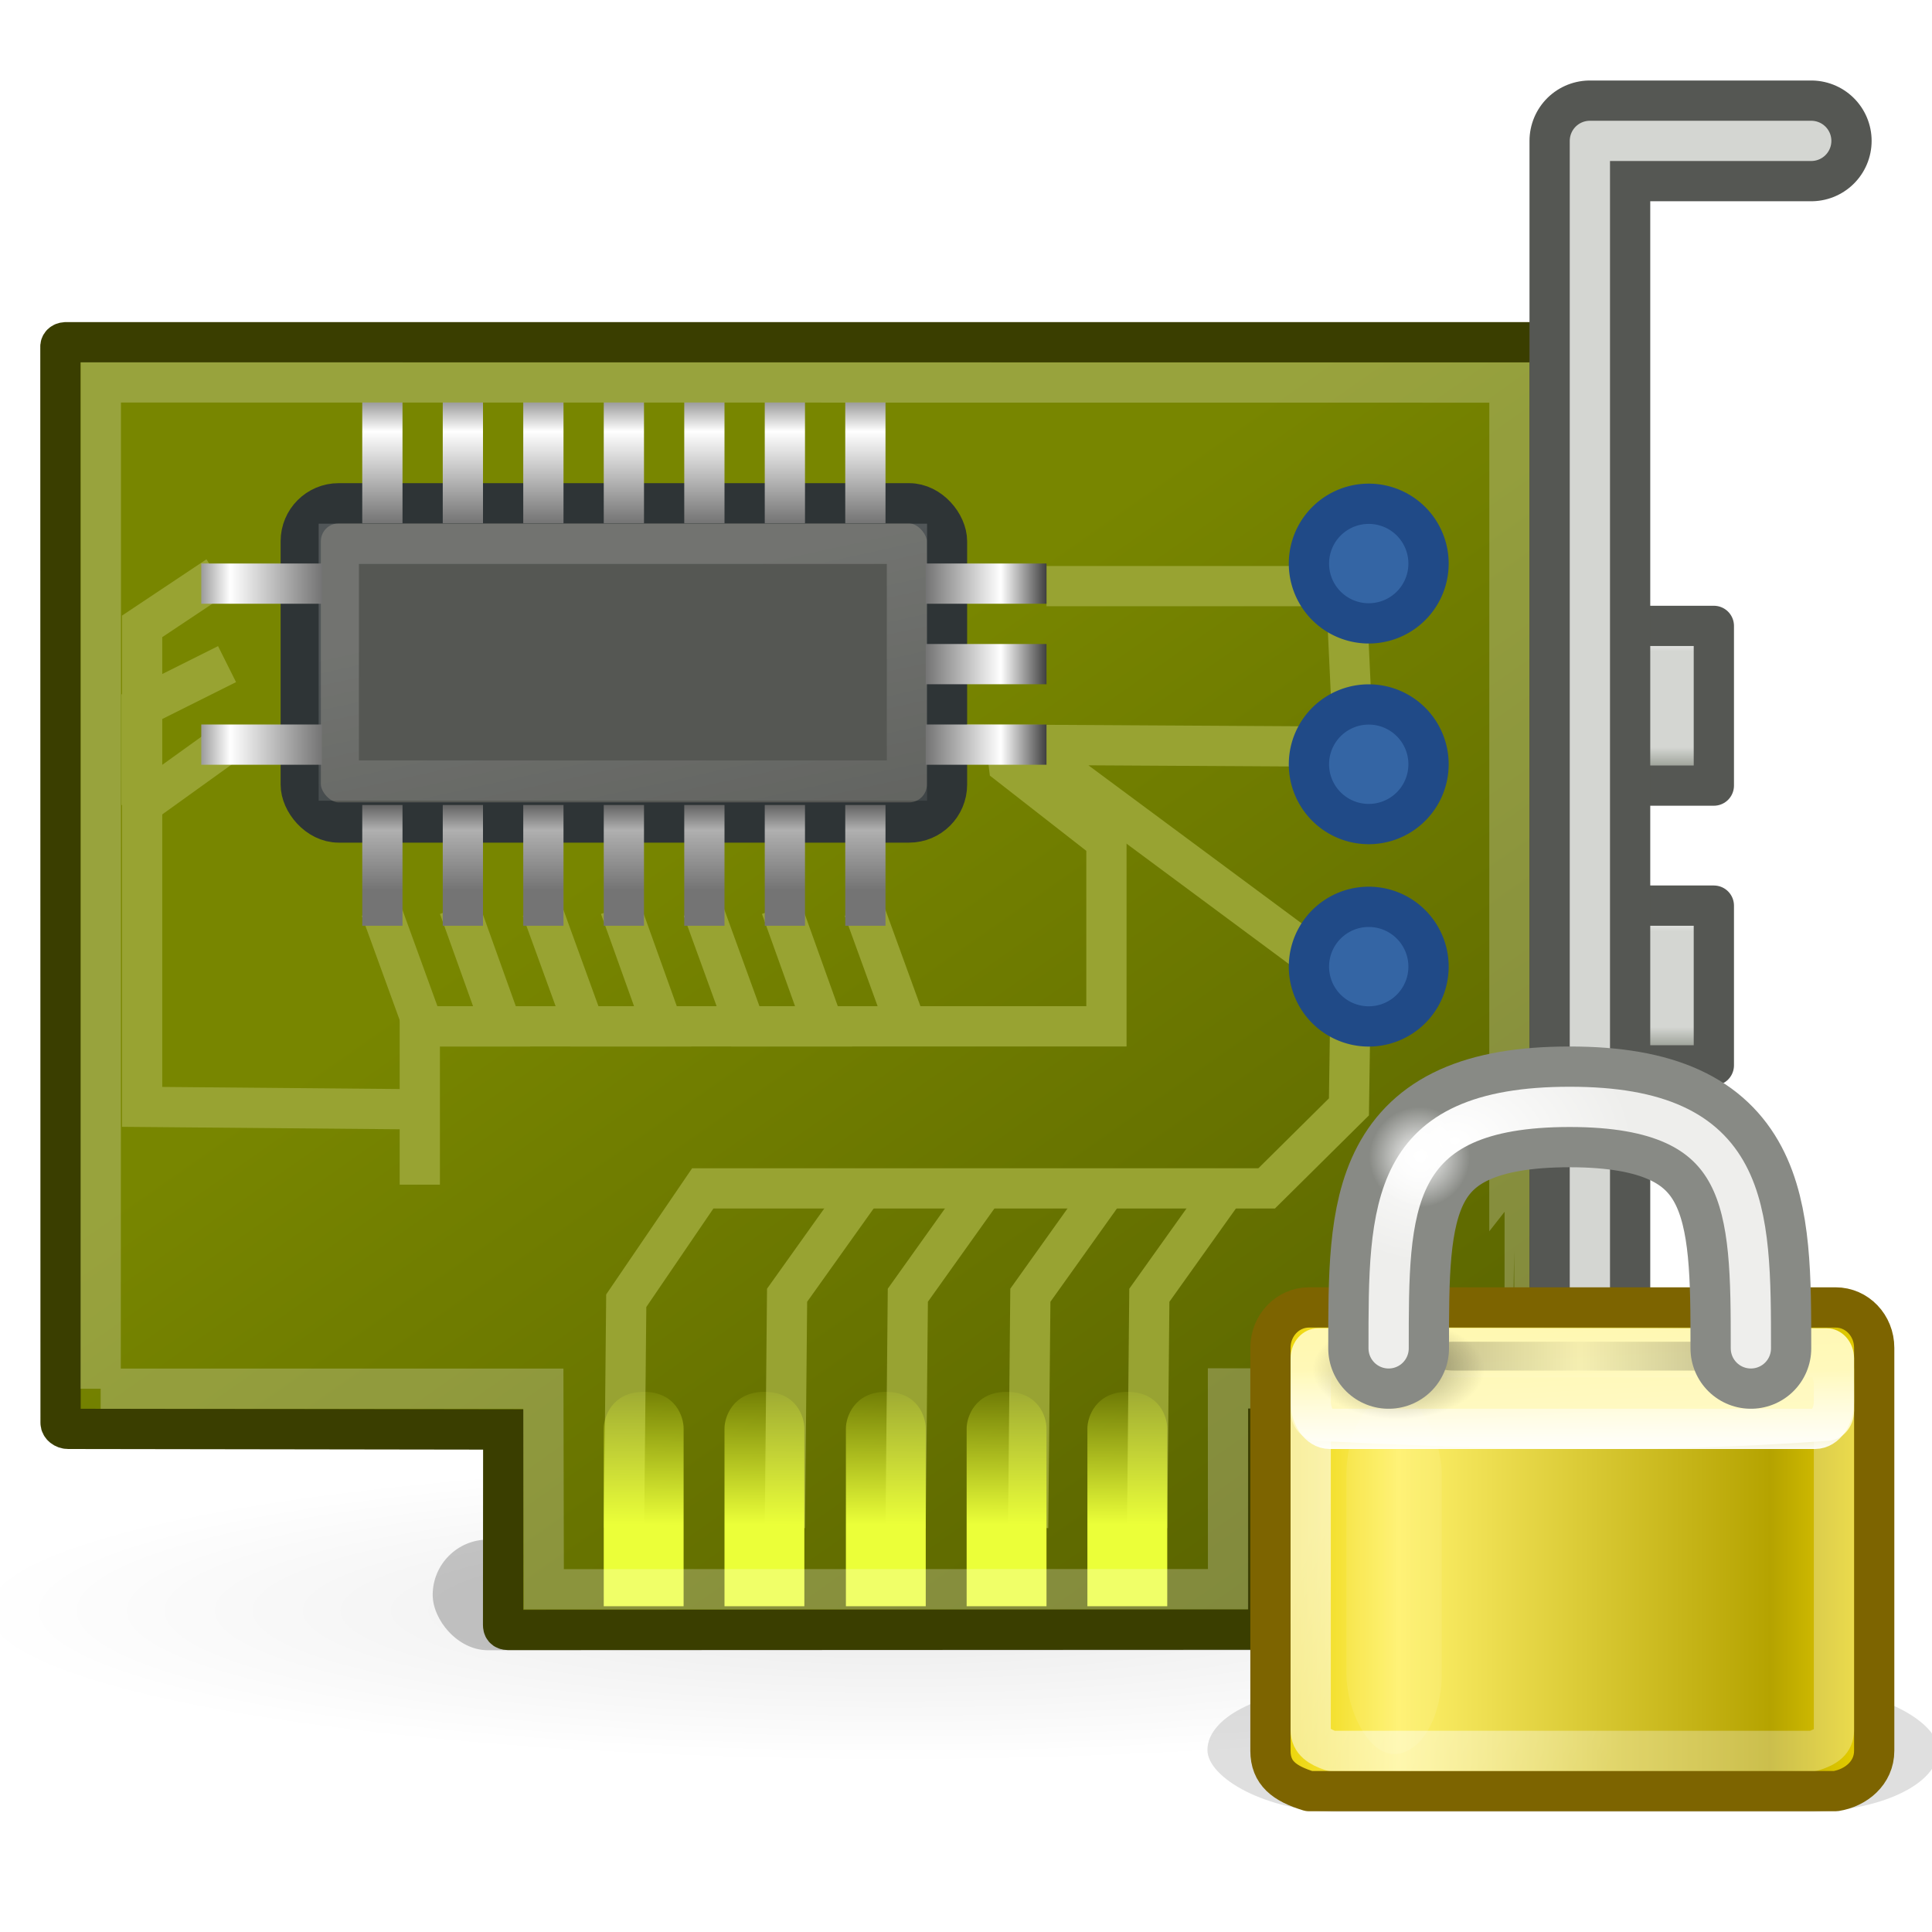 <?xml version="1.0" encoding="UTF-8" standalone="no"?>
<!-- Created with Inkscape (http://www.inkscape.org/) -->
<svg id="svg11300" xmlns:rdf="http://www.w3.org/1999/02/22-rdf-syntax-ns#" xmlns="http://www.w3.org/2000/svg" height="48px" width="48px" xmlns:cc="http://creativecommons.org/ns#" xmlns:xlink="http://www.w3.org/1999/xlink" xmlns:dc="http://purl.org/dc/elements/1.1/">
 <defs id="defs3">
  <linearGradient id="linearGradient15015">
   <stop id="stop15017" style="stop-color:#fff" offset="0"/>
   <stop id="stop15025" style="stop-color:#d4d6d2" offset=".137"/>
   <stop id="stop15023" style="stop-color:#d4d6d2" offset=".793"/>
   <stop id="stop15019" style="stop-color:#7e8478" offset="1"/>
  </linearGradient>
  <linearGradient id="linearGradient14973">
   <stop id="stop14975" style="stop-color:#747474" offset="0"/>
   <stop id="stop14977" style="stop-color:#b0b0b0" offset=".621"/>
   <stop id="stop14979" style="stop-color:#3f3f3f" offset="1"/>
  </linearGradient>
  <linearGradient id="linearGradient14881">
   <stop id="stop14883" style="stop-color:#747474" offset="0"/>
   <stop id="stop14893" style="stop-color:#fff" offset=".621"/>
   <stop id="stop14885" style="stop-color:#3f3f3f" offset="1"/>
  </linearGradient>
  <linearGradient id="linearGradient14780">
   <stop id="stop14782" style="stop-color:#ebff39" offset="0"/>
   <stop id="stop14784" style="stop-color:#ebff39;stop-opacity:0" offset="1"/>
  </linearGradient>
  <filter id="filter5416" height="2.02" width="1.225" y="-.51" x="-.112">
   <feGaussianBlur id="feGaussianBlur5418" stdDeviation="1.593"/>
  </filter>
  <filter id="filter5482" height="3.047" width="1.252" y="-1.024" x="-.126">
   <feGaussianBlur id="feGaussianBlur5484" stdDeviation="1.173"/>
  </filter>
  <filter id="filter6171" height="4.044" width="1.283" y="-1.522" x="-.141">
   <feGaussianBlur id="feGaussianBlur6173" stdDeviation="1.189"/>
  </filter>
  <filter id="filter6051" height="1.944" width="1.15" y="-.472" x="-.075">
   <feGaussianBlur id="feGaussianBlur6053" stdDeviation="1.415"/>
  </filter>
  <filter id="filter5957" height="1.165" width="1.988" y="-.082" x="-.494">
   <feGaussianBlur id="feGaussianBlur5959" stdDeviation="0.699"/>
  </filter>
  <linearGradient id="linearGradient6075">
   <stop id="stop6077" offset="0"/>
   <stop id="stop6079" style="stop-opacity:0" offset="1"/>
  </linearGradient>
  <linearGradient id="linearGradient7644" y2="32.162" gradientUnits="userSpaceOnUse" x2="40.938" gradientTransform="matrix(.429 0 0 .485 28.778 24.423)" y1="32.162" x1="6.727">
   <stop id="stop6217" style="stop-color:#ead200" offset="0"/>
   <stop id="stop6219" style="stop-color:#fff16a" offset="0.21"/>
   <stop id="stop6221" style="stop-color:#b5a300" offset="0.84"/>
   <stop id="stop6223" style="stop-color:#e8d000" offset="1"/>
  </linearGradient>
  <linearGradient id="linearGradient7646" y2="36.127" gradientUnits="userSpaceOnUse" x2="30.875" gradientTransform="matrix(.394 0 0 .438 29.624 26.447)" y1="25.002" x1="10.907">
   <stop id="stop9847" style="stop-color:#fff" offset="0"/>
   <stop id="stop9849" style="stop-color:#fff;stop-opacity:.495" offset="1"/>
  </linearGradient>
  <linearGradient id="linearGradient7648" y2="17" gradientUnits="userSpaceOnUse" x2="24.75" gradientTransform="matrix(.412 0 0 .7 29.182 23.103)" y1="21" x1="24.875">
   <stop id="stop5883" style="stop-color:#fffac7" offset="0"/>
   <stop id="stop5885" style="stop-color:#fff8b2" offset="1"/>
  </linearGradient>
  <linearGradient id="linearGradient7650" y2="18.038" gradientUnits="userSpaceOnUse" x2="21.942" gradientTransform="matrix(.394 0 0 .593 29.61 25.349)" y1="21.551" x1="21.942">
   <stop id="stop12073" style="stop-color:#fff" offset="0"/>
   <stop id="stop12075" style="stop-color:#fff;stop-opacity:0" offset="1"/>
  </linearGradient>
  <radialGradient id="radialGradient7652" xlink:href="#linearGradient6075" gradientUnits="userSpaceOnUse" cy="20.312" cx="15.938" gradientTransform="matrix(1 0 0 .585 0 8.432)" r="3.312"/>
  <linearGradient id="linearGradient7656" y2="20.094" gradientUnits="userSpaceOnUse" x2="34" gradientTransform="translate(79.784 -9.556)" y1="20.094" x1="17.188">
   <stop id="stop6091" offset="0"/>
   <stop id="stop6097" style="stop-opacity:.172" offset=".5"/>
   <stop id="stop6093" offset="1"/>
  </linearGradient>
  <radialGradient id="radialGradient7658" gradientUnits="userSpaceOnUse" cy="29.42" cx="36.125" gradientTransform="matrix(.888 0 0 .621 4.063 12.066)" r="5">
   <stop id="stop7614" style="stop-color:#fff" offset="0"/>
   <stop id="stop7616" style="stop-color:#eeeeec" offset="1"/>
  </radialGradient>
  <radialGradient id="radialGradient7660" gradientUnits="userSpaceOnUse" cy="30.781" cx="35.375" gradientTransform="matrix(1 0 0 .912 0 2.716)" r="1.062">
   <stop id="stop7624" style="stop-color:#fff" offset="0"/>
   <stop id="stop7626" style="stop-color:#fff;stop-opacity:0" offset="1"/>
  </radialGradient>
  <radialGradient id="radialGradient7717" gradientUnits="userSpaceOnUse" cy="44.75" cx="21.5" gradientTransform="matrix(1 0 0 .221 0 34.879)" r="17">
   <stop id="stop14995" offset="0"/>
   <stop id="stop14997" style="stop-opacity:0" offset="1"/>
  </radialGradient>
  <linearGradient id="linearGradient7719" y2="18.042" xlink:href="#linearGradient15015" gradientUnits="userSpaceOnUse" x2="43.683" gradientTransform="matrix(1 0 0 .395 -.812 14.196)" y1="8.85" x1="43.692"/>
  <linearGradient id="linearGradient7721" y2="18.042" xlink:href="#linearGradient15015" gradientUnits="userSpaceOnUse" x2="43.683" gradientTransform="matrix(1 0 0 .395 -.812 21.146)" y1="8.85" x1="43.692"/>
  <linearGradient id="linearGradient7723" y2="49.794" gradientUnits="userSpaceOnUse" x2="39.003" gradientTransform="translate(2,-3)" y1="22.747" x1="20.047">
   <stop id="stop14983" style="stop-color:#788600" offset="0"/>
   <stop id="stop14985" style="stop-color:#505900" offset="1"/>
  </linearGradient>
  <linearGradient id="linearGradient7725" y2="39.267" xlink:href="#linearGradient14780" gradientUnits="userSpaceOnUse" x2="6.238" gradientTransform="matrix(1.984 0 0 1 5.094 -3.014)" y1="42.891" x1="6.221"/>
  <linearGradient id="linearGradient7727" y2="39.267" xlink:href="#linearGradient14780" gradientUnits="userSpaceOnUse" x2="6.238" gradientTransform="matrix(1.984 0 0 1 8.094 -3.014)" y1="42.891" x1="6.221"/>
  <linearGradient id="linearGradient7729" y2="39.267" xlink:href="#linearGradient14780" gradientUnits="userSpaceOnUse" x2="6.238" gradientTransform="matrix(1.984 0 0 1 11.109 -3.014)" y1="42.891" x1="6.221"/>
  <linearGradient id="linearGradient7731" y2="39.267" xlink:href="#linearGradient14780" gradientUnits="userSpaceOnUse" x2="6.238" gradientTransform="matrix(1.984 0 0 1 14.109 -3.014)" y1="42.891" x1="6.221"/>
  <linearGradient id="linearGradient7733" y2="39.267" xlink:href="#linearGradient14780" gradientUnits="userSpaceOnUse" x2="6.238" gradientTransform="matrix(1.984 0 0 1 17.109 -3.014)" y1="42.891" x1="6.221"/>
  <linearGradient id="linearGradient7735" y2="31.347" gradientUnits="userSpaceOnUse" x2="18.968" gradientTransform="matrix(.935 0 0 1.149 2.519 -6.86)" y1="20.166" x1="16.965">
   <stop id="stop14863" style="stop-color:#fff" offset="0"/>
   <stop id="stop14865" style="stop-color:#fff;stop-opacity:0" offset="1"/>
  </linearGradient>
  <linearGradient id="linearGradient7737" y2="19.5" xlink:href="#linearGradient14881" gradientUnits="userSpaceOnUse" x2="4.328" gradientTransform="translate(2,-3)" y1="19.5" x1="8"/>
  <linearGradient id="linearGradient7743" y2="19.5" xlink:href="#linearGradient14881" gradientUnits="userSpaceOnUse" x2="27" gradientTransform="translate(1,-3)" y1="19.5" x1="24"/>
  <linearGradient id="linearGradient7745" y2="21.5" xlink:href="#linearGradient14881" gradientUnits="userSpaceOnUse" x2="27" gradientTransform="translate(1,-3)" y1="21.5" x1="24"/>
  <linearGradient id="linearGradient7747" y2="23.5" xlink:href="#linearGradient14881" gradientUnits="userSpaceOnUse" x2="27" gradientTransform="translate(1,-3)" y1="23.5" x1="24"/>
  <linearGradient id="linearGradient7749" y2="19.5" xlink:href="#linearGradient14881" gradientUnits="userSpaceOnUse" x2="4.328" gradientTransform="translate(7,-31)" y1="19.5" x1="8"/>
  <linearGradient id="linearGradient7751" y2="19.5" xlink:href="#linearGradient14881" gradientUnits="userSpaceOnUse" x2="4.328" gradientTransform="translate(7,-33)" y1="19.5" x1="8"/>
  <linearGradient id="linearGradient7753" y2="19.5" xlink:href="#linearGradient14881" gradientUnits="userSpaceOnUse" x2="4.328" gradientTransform="translate(7,-35)" y1="19.5" x1="8"/>
  <linearGradient id="linearGradient7755" y2="19.5" xlink:href="#linearGradient14881" gradientUnits="userSpaceOnUse" x2="4.328" gradientTransform="translate(7,-37)" y1="19.5" x1="8"/>
  <linearGradient id="linearGradient7757" y2="19.5" xlink:href="#linearGradient14881" gradientUnits="userSpaceOnUse" x2="4.328" gradientTransform="translate(7,-39)" y1="19.5" x1="8"/>
  <linearGradient id="linearGradient7759" y2="19.5" xlink:href="#linearGradient14881" gradientUnits="userSpaceOnUse" x2="4.328" gradientTransform="translate(7,-41)" y1="19.5" x1="8"/>
  <linearGradient id="linearGradient7761" y2="19.5" xlink:href="#linearGradient14881" gradientUnits="userSpaceOnUse" x2="4.328" gradientTransform="translate(7,-43)" y1="19.5" x1="8"/>
  <linearGradient id="linearGradient7763" y2="11.5" xlink:href="#linearGradient14973" gradientUnits="userSpaceOnUse" x2="4.713" gradientTransform="translate(17,-31)" y1="11.5" x1="7.116"/>
  <linearGradient id="linearGradient7765" y2="13.5" xlink:href="#linearGradient14973" gradientUnits="userSpaceOnUse" x2="4.713" gradientTransform="translate(17,-33)" y1="13.5" x1="7.116"/>
  <linearGradient id="linearGradient7767" y2="15.5" xlink:href="#linearGradient14973" gradientUnits="userSpaceOnUse" x2="4.713" gradientTransform="translate(17,-35)" y1="15.5" x1="7.116"/>
  <linearGradient id="linearGradient7769" y2="17.5" xlink:href="#linearGradient14973" gradientUnits="userSpaceOnUse" x2="4.713" gradientTransform="translate(17,-37)" y1="17.5" x1="7.116"/>
  <linearGradient id="linearGradient7771" y2="19.5" xlink:href="#linearGradient14973" gradientUnits="userSpaceOnUse" x2="4.713" gradientTransform="translate(17,-39)" y1="19.5" x1="7.116"/>
  <linearGradient id="linearGradient7773" y2="21.5" xlink:href="#linearGradient14973" gradientUnits="userSpaceOnUse" x2="4.713" gradientTransform="translate(17,-41)" y1="21.5" x1="7.116"/>
  <linearGradient id="linearGradient7775" y2="23.5" xlink:href="#linearGradient14973" gradientUnits="userSpaceOnUse" x2="4.713" gradientTransform="translate(17,-43)" y1="23.5" x1="7.116"/>
 </defs>
 <g id="layer1">
  <g id="g7662" transform="translate(-2,-2)">
   <rect id="rect5432" style="opacity:.464;color:#000000;filter:url(#filter5482)" rx="1.375" ry="1.375" height="2.75" width="22.375" y="40.25" x="12.75"/>
   <path id="path14991" style="opacity:.289;color:#000000;filter:url(#filter5416);display:block;fill:url(#radialGradient7717)" d="m38.5 44.75a17 3.75 0 1 1 -34 0 17 3.75 0 1 1 34 0z" transform="matrix(1.353 0 0 1 -4.838 -2.75)"/>
   <rect id="rect15011" style="stroke-linejoin:round;color:#000000;stroke:#555753;stroke-linecap:round;display:block;fill:url(#linearGradient7719)" height="3.968" width="4.736" y="17.55" x="39.844"/>
   <rect id="rect4743" style="stroke-linejoin:round;color:#000000;stroke:#555753;stroke-linecap:round;display:block;fill:url(#linearGradient7721)" height="3.968" width="4.736" y="24.5" x="39.844"/>
   <path id="rect14772" style="color:#000000;stroke:#3a3e00;display:block;fill:url(#linearGradient7723)" d="m3.501 10.63l0.004 26.72c0 0.079 0.089 0.15 0.187 0.15l10.811 0.016-0.004 4.853c0 0.071 0.023 0.126 0.125 0.127l18.755-0.008c0.093-0.004 0.125-0.064 0.125-0.127l0.004-4.869 6.882 0.008c0.094 0 0.116-0.13 0.112-0.213v-26.657c0.004-0.082-0.045-0.122-0.128-0.127h-36.749c-0.078 0.005-0.132 0.053-0.124 0.127z"/>
   <path id="path14957" style="color:#000000;stroke:#98a332;display:block;fill:none" d="m27 20.472l0.064 0.531 2.425 1.892v4.604h-17.059v3.933"/>
   <path id="path14826" style="color:#000000;stroke:#98a332;display:block;fill:none" d="m17.504 39.961l0.055-5.645 1.901-2.791h14.01l2.044-2.025 0.044-3.033-8.043-5.962 8.11 0.047-0.187-3.99h-7.438"/>
   <g id="g14850" transform="translate(2,-3)">
    <path id="path14842" style="color:#000000;stroke:#98a332;display:block;fill:none" d="m19.5 42.961l0.055-5.781 1.901-2.666"/>
    <path id="path14844" style="color:#000000;stroke:#98a332;display:block;fill:none" d="m22.5 42.961l0.055-5.781 1.901-2.666"/>
    <path id="path14846" style="color:#000000;stroke:#98a332;display:block;fill:none" d="m25.544 42.961l0.055-5.781 1.901-2.666"/>
    <path id="path14848" style="color:#000000;stroke:#98a332;display:block;fill:none" d="m28.5 42.961l0.055-5.781 1.901-2.666"/>
   </g>
   <path id="path14796" style="color:#000000;display:block;fill:url(#linearGradient7725)" d="m17.992 36.58c0.8 0 0.992 0.629 0.992 0.906v4.42h-1.984v-4.42c0-0.277 0.208-0.906 0.992-0.906z"/>
   <path id="path14800" style="color:#000000;display:block;fill:url(#linearGradient7727)" d="m20.992 36.58c0.8 0 0.992 0.629 0.992 0.906v4.42h-1.984v-4.42c0-0.277 0.208-0.906 0.992-0.906z"/>
   <path id="path14804" style="color:#000000;display:block;fill:url(#linearGradient7729)" d="m24.008 36.58c0.799 0 0.992 0.629 0.992 0.906v4.42h-1.984v-4.42c0-0.277 0.208-0.906 0.992-0.906z"/>
   <path id="path14808" style="color:#000000;display:block;fill:url(#linearGradient7731)" d="m27.008 36.58c0.799 0 0.992 0.629 0.992 0.906v4.42h-1.984v-4.42c0-0.277 0.208-0.906 0.992-0.906z"/>
   <path id="path14812" style="color:#000000;display:block;fill:url(#linearGradient7733)" d="m30.008 36.58c0.799 0 0.992 0.629 0.992 0.906v4.42h-1.984v-4.42c0-0.277 0.208-0.906 0.992-0.906z"/>
   <path id="path15029" style="color:#000000;stroke:#98a332;display:block;fill:none" d="m7.406 16.312l-1.875 1.25v1.876 10.062l7 0.062"/>
   <rect id="rect14857" style="color:#000000;stroke:#2e3436;display:block;fill:#555753" rx=".942" ry=".942" height="7.931" width="16.056" y="14.504" x="9.472"/>
   <rect id="rect14859" style="opacity:.17;color:#000000;stroke:url(#linearGradient7735);display:block;fill:none" rx="0" ry="0" height="5.882" width="14.116" y="15.511" x="10.417"/>
   <rect id="rect14869" style="color:#000000;display:block;fill:url(#linearGradient7737)" height="1" width="3" y="16" x="7"/>
   <path id="path15031" style="color:#000000;stroke:#98a332;display:block;fill:none" d="m7.641 18.5l-2.125 1.062v2.438"/>
   <rect id="rect14871" style="color:#000000;display:block;fill:url(#linearGradient7737)" height="1" width="3" y="18" x="7"/>
   <path id="path15033" style="color:#000000;stroke:#98a332;display:block;fill:none" d="m7.5 20.562l-2 1.438"/>
   <rect id="rect14873" style="color:#000000;display:block;fill:url(#linearGradient7737)" height="1" width="3" y="20" x="7"/>
   <rect id="rect14875" style="color:#000000;display:block;fill:url(#linearGradient7743)" height="1" width="3" y="16" x="25"/>
   <rect id="rect14877" style="color:#000000;display:block;fill:url(#linearGradient7745)" height="1" width="3" y="18" x="25"/>
   <rect id="rect14879" style="color:#000000;display:block;fill:url(#linearGradient7747)" height="1" width="3" y="20" x="25"/>
   <rect id="rect14901" style="color:#000000;display:block;fill:url(#linearGradient7749)" transform="rotate(90)" height="1" width="3" y="-12" x="12"/>
   <rect id="rect14905" style="color:#000000;display:block;fill:url(#linearGradient7751)" transform="rotate(90)" height="1" width="3" y="-14" x="12"/>
   <rect id="rect14909" style="color:#000000;display:block;fill:url(#linearGradient7753)" transform="rotate(90)" height="1" width="3" y="-16" x="12"/>
   <rect id="rect14913" style="color:#000000;display:block;fill:url(#linearGradient7755)" transform="rotate(90)" height="1" width="3" y="-18" x="12"/>
   <rect id="rect14917" style="color:#000000;display:block;fill:url(#linearGradient7757)" transform="rotate(90)" height="1" width="3" y="-20" x="12"/>
   <rect id="rect14921" style="color:#000000;display:block;fill:url(#linearGradient7759)" transform="rotate(90)" height="1" width="3" y="-22" x="12"/>
   <rect id="rect14925" style="color:#000000;display:block;fill:url(#linearGradient7761)" transform="rotate(90)" height="1" width="3" y="-24" x="12"/>
   <g id="g14967" transform="translate(2,-3)">
    <path id="path14959" style="color:#000000;stroke:#98a332;display:block;fill:none" d="m9.458 27.582l1.06 2.917h1.945l-1.061-2.961"/>
    <path id="path14961" style="color:#000000;stroke:#98a332;display:block;fill:none" d="m13.458 27.582l1.06 2.917h1.945l-1.061-2.961"/>
    <path id="path14963" style="color:#000000;stroke:#98a332;display:block;fill:none" d="m17.458 27.582l1.06 2.917h1.945l-1.061-2.961"/>
    <path id="path14965" style="color:#000000;stroke:#98a332;display:block;fill:none" d="m21.458 27.582l1.06 2.917"/>
   </g>
   <rect id="rect14929" style="color:#000000;display:block;fill:url(#linearGradient7763)" transform="rotate(90)" height="1" width="3" y="-12" x="22"/>
   <rect id="rect14931" style="color:#000000;display:block;fill:url(#linearGradient7765)" transform="rotate(90)" height="1" width="3" y="-14" x="22"/>
   <rect id="rect14933" style="color:#000000;display:block;fill:url(#linearGradient7767)" transform="rotate(90)" height="1" width="3" y="-16" x="22"/>
   <rect id="rect14935" style="color:#000000;display:block;fill:url(#linearGradient7769)" transform="rotate(90)" height="1" width="3" y="-18" x="22"/>
   <rect id="rect14937" style="color:#000000;display:block;fill:url(#linearGradient7771)" transform="rotate(90)" height="1" width="3" y="-20" x="22"/>
   <rect id="rect14939" style="color:#000000;display:block;fill:url(#linearGradient7773)" transform="rotate(90)" height="1" width="3" y="-22" x="22"/>
   <path id="path14989" style="opacity:.239;color:#000000;stroke:#fff;display:block;fill:none" d="m4.501 36.502h10.998l0.011 4.983 17.001-0.003-0.002-4.987 6.989 0.003c0.004-0.001 0.004-24.994 0.004-24.994l-34.997-0.003c0.004 8.339-0.004 25.001-0.004 25.001z"/>
   <rect id="rect14941" style="color:#000000;display:block;fill:url(#linearGradient7775)" transform="rotate(90)" height="1" width="3" y="-24" x="22"/>
   <path id="path15001" style="stroke-linejoin:round;color:#000000;stroke:#555753;stroke-linecap:round;stroke-width:3;display:block;fill:none" d="m41.5 44v-38.5h5.5"/>
   <path id="path15003" style="stroke-linejoin:round;color:#000000;stroke:#d4d6d2;stroke-linecap:round;display:block;fill:none" d="m41.5 44v-38.5h5.5"/>
   <path id="path15005" style="stroke-linejoin:round;color:#000000;stroke:#204a87;stroke-linecap:round;stroke-width:.625;display:block;fill:#3465a4" d="m36.946 12.998a0.928 0.928 0 1 1 -1.856 0 0.928 0.928 0 1 1 1.856 0z" transform="matrix(1.601 0 0 1.601 -21.659 -4.808)"/>
   <path id="path15007" style="stroke-linejoin:round;color:#000000;stroke:#204a87;stroke-linecap:round;stroke-width:.625;display:block;fill:#3465a4" d="m36.946 12.998a0.928 0.928 0 1 1 -1.856 0 0.928 0.928 0 1 1 1.856 0z" transform="matrix(1.601 0 0 1.601 -21.659 .178)"/>
   <path id="path15009" style="stroke-linejoin:round;color:#000000;stroke:#204a87;stroke-linecap:round;stroke-width:.625;display:block;fill:#3465a4" d="m36.946 12.998a0.928 0.928 0 1 1 -1.856 0 0.928 0.928 0 1 1 1.856 0z" transform="matrix(1.601 0 0 1.601 -21.659 5.206)"/>
  </g>
  <g id="g7630" transform="translate(0,-2)">
   <rect id="rect5961" ry="3.86" style="opacity:.354;fill-rule:evenodd;color:#000000;filter:url(#filter6051)" rx="6.764" transform="matrix(.481 0 0 .512 26.992 23.59)" height="6" width="37.75" y="39.75" x="6.25"/>
   <path id="rect1314" style="stroke-linejoin:round;fill-rule:evenodd;stroke:#7d6400;stroke-linecap:round;fill:url(#linearGradient7644)" d="m32.522 34.483h13.084c0.531 0 0.958 0.447 0.958 1.004v10.009c0 0.556-0.455 0.924-0.958 1.004h-13.084c-0.613-0.188-0.958-0.448-0.958-1.004v-10.009c0-0.557 0.427-1.004 0.958-1.004z"/>
   <path id="rect6903" style="stroke-linejoin:round;stroke-opacity:.601;stroke:url(#linearGradient7646);stroke-linecap:round;fill:none" d="m33.072 35.5h11.985c0.281 0 0.507 0.23 0.507 0.515v8.97c0 0.285-0.201 0.417-0.507 0.515h-11.985c-0.282-0.098-0.508-0.23-0.508-0.515v-8.97c0-0.285 0.226-0.515 0.508-0.515z"/>
   <path id="rect1460" style="color:#000000;fill-rule:evenodd;fill:url(#linearGradient7648)" d="m32.746 35h12.636c0.378 0 0.682 0.335 0.682 0.75v1.299c0 0.416-0.304 0.75-0.682 0.75-4.395 0.322-8.44 0.207-12.636 0-0.378 0-0.682-0.334-0.682-0.75v-1.299c0-0.415 0.304-0.75 0.682-0.75z"/>
   <path id="rect1593" style="stroke-linejoin:round;color:#000000;stroke:url(#linearGradient7650);stroke-linecap:round;fill:none" d="m33.037 35.722h12.054c0.262 0 0.473 0.304 0.473 0.683v0.412c0 0.378-0.211 0.683-0.473 0.683h-12.054c-0.262 0-0.473-0.305-0.473-0.683v-0.412c0-0.379 0.211-0.683 0.473-0.683z"/>
   <rect id="rect5887" ry="3.793" style="opacity:.294;fill-rule:evenodd;color:#000000;filter:url(#filter5957);fill:#fff" rx="3.79" transform="matrix(.837 0 0 .526 21.237 24.435)" height="16.971" width="2.828" y="23.226" x="14.594"/>
   <path id="path6073" style="opacity:.365;fill-rule:evenodd;color:#000000;fill:url(#radialGradient7652)" d="m19.25 20.312a3.312 1.938 0 1 1 -6.625 0 3.312 1.938 0 1 1 6.625 0z" transform="matrix(.646 0 0 .637 24.449 23.082)"/>
   <path id="path6083" style="opacity:.347;color:#000000;fill-rule:evenodd;fill:url(#radialGradient7652)" d="m19.25 20.312a3.312 1.938 0 1 1 -6.625 0 3.312 1.938 0 1 1 6.625 0z" transform="matrix(.646 0 0 .637 33.36 23.082)"/>
   <rect id="rect6087" ry="1.7" style="opacity:.482;fill-rule:evenodd;color:#000000;filter:url(#filter6171);fill:url(#linearGradient7656)" rx="1.677" transform="matrix(.466 0 0 .459 -9.851 30.856)" height="1.562" width="16.812" y="9.757" x="96.971"/>
   <path id="path5670" style="stroke:#888a85;stroke-linecap:round;stroke-width:3;fill:none" d="m34.5 35.5c0-3.531-0.023-6 4.5-6 4.492 0 4.5 2.5 4.5 6"/>
   <path id="path7610" style="stroke:url(#radialGradient7658);stroke-linecap:round;fill:none" d="m34.5 35.5c0-3.531-0.023-6 4.5-6 4.492 0 4.5 2.5 4.5 6"/>
   <path id="path7620" style="fill:url(#radialGradient7660)" d="m36.438 30.781a1.062 0.969 0 1 1 -2.126 0 1.062 0.969 0 1 1 2.126 0z" transform="matrix(1.177 0 0 1.29 -6.368 -8.968)"/>
  </g>
 </g>
</svg>
